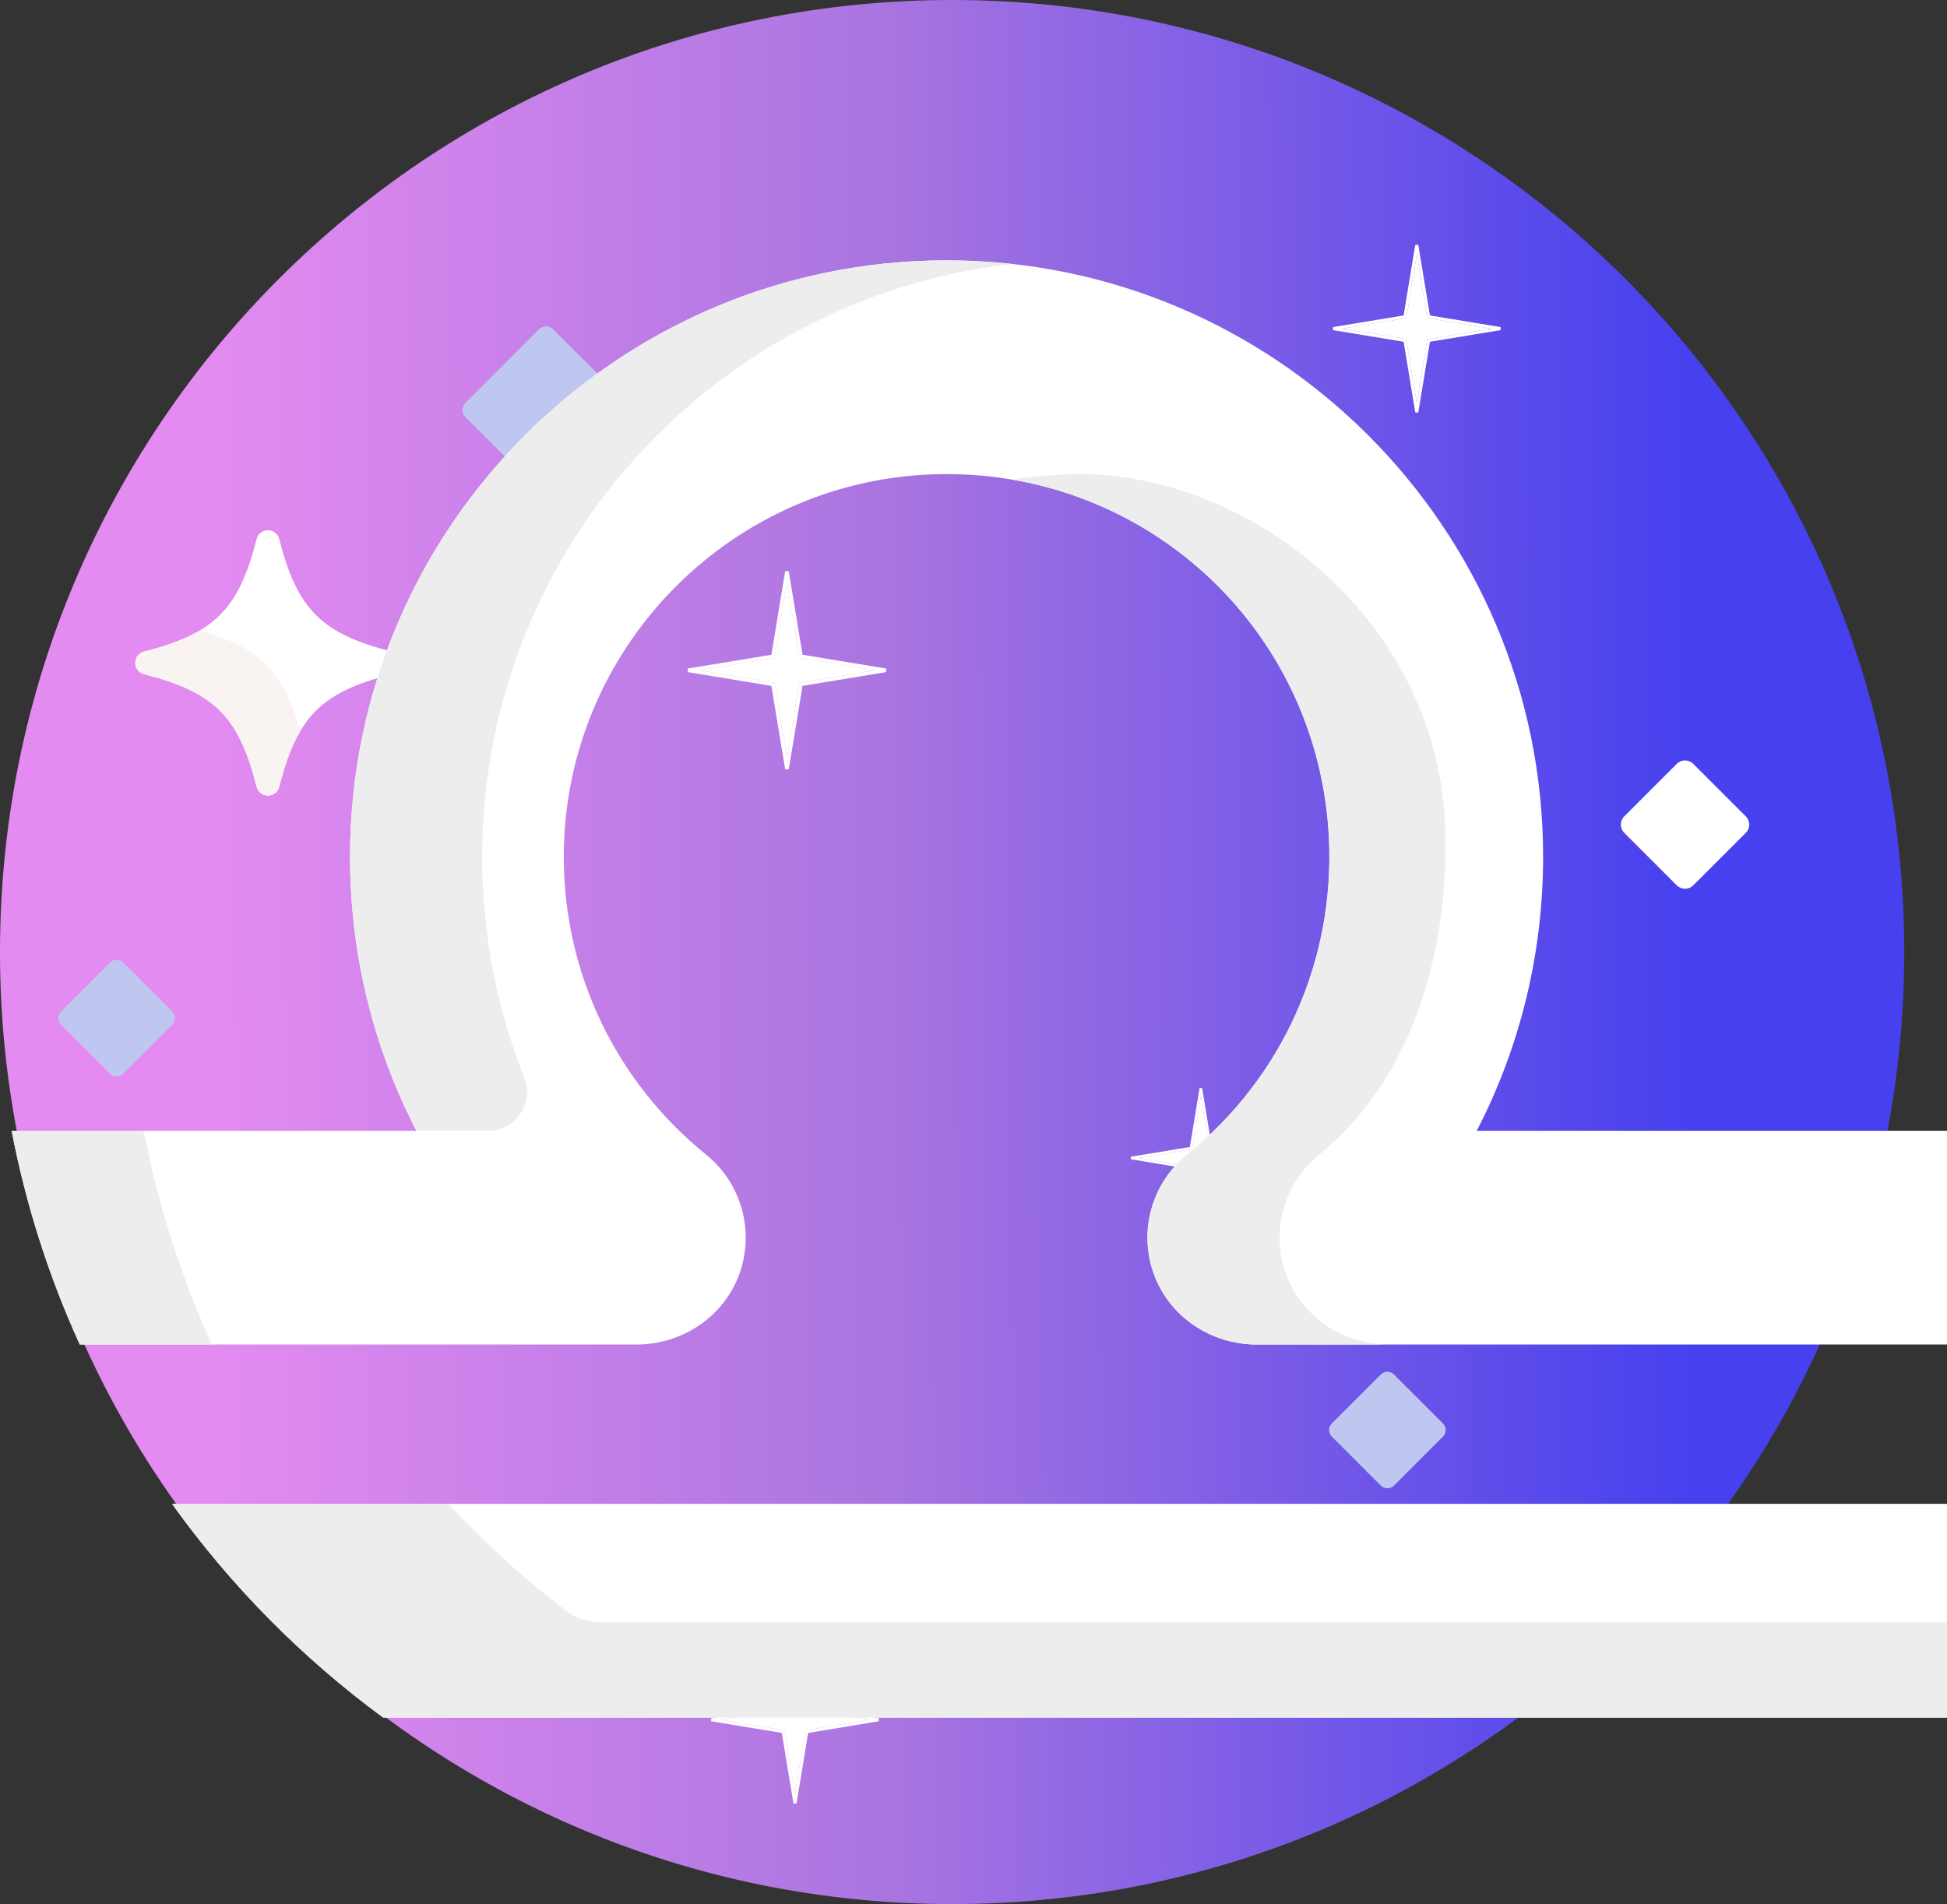 <svg width="501" height="490" viewBox="0 0 501 490" fill="none" xmlns="http://www.w3.org/2000/svg">
<rect x="0" y="0" width="501" height="490" fill="#333333" stroke="none"/>
<path d="M245 490C380.31 490 490 380.31 490 245C490 109.69 380.31 0 245 0C109.69 0 0 109.69 0 245C0 380.31 109.69 490 245 490Z" fill="url(#paint0_linear_1_2024)"/>
<path d="M161.237 103.658L142.342 84.763C141.325 83.746 139.675 83.746 138.658 84.763L119.763 103.658C118.746 104.675 118.746 106.325 119.763 107.342L138.658 126.237C139.675 127.254 141.325 127.254 142.342 126.237L161.237 107.342C162.254 106.325 162.254 104.675 161.237 103.658Z" fill="#BFC7F0"/>
<path d="M371.298 366.304L358.697 353.703C357.76 352.766 356.241 352.766 355.304 353.703L342.703 366.304C341.766 367.241 341.766 368.76 342.703 369.697L355.304 382.298C356.241 383.235 357.76 383.235 358.697 382.298L371.298 369.697C372.235 368.76 372.235 367.24 371.298 366.304Z" fill="#BFC7F0"/>
<path d="M44.298 260.304L31.697 247.703C30.76 246.766 29.241 246.766 28.304 247.703L15.703 260.304C14.766 261.241 14.766 262.76 15.703 263.697L28.304 276.298C29.241 277.235 30.76 277.235 31.697 276.298L44.298 263.697C45.235 262.759 45.235 261.241 44.298 260.304Z" fill="#BFC7F0"/>
<path fill-rule="evenodd" clip-rule="evenodd" d="M202.5 149.919L199.307 169.307L179.919 172.5L199.307 175.693L202.5 195.081L205.693 175.693L225.081 172.5L205.693 169.307L202.5 149.919ZM198.502 168.502L202.044 147H202.956L206.498 168.502L228 172.044V172.956L206.498 176.498L202.956 198H202.044L198.502 176.498L177 172.956V172.044L198.502 168.502Z" fill="white"/>
<path fill-rule="evenodd" clip-rule="evenodd" d="M202.5 149.919L199.307 169.307L179.919 172.5L199.307 175.693L202.5 195.081L205.693 175.693L225.081 172.5L205.693 169.307L202.5 149.919ZM198.502 168.502L202.044 147H202.956L206.498 168.502L228 172.044V172.956L206.498 176.498L202.956 198H202.044L198.502 176.498L177 172.956V172.044L198.502 168.502Z" fill="white" fill-opacity="0.2"/>
<path d="M199.307 169.307L202.5 149.919L205.693 169.307L225.081 172.5L205.693 175.693L202.5 195.081L199.307 175.693L179.919 172.5L199.307 169.307Z" fill="white"/>
<path d="M199.307 169.307L202.5 149.919L205.693 169.307L225.081 172.5L205.693 175.693L202.5 195.081L199.307 175.693L179.919 172.5L199.307 169.307Z" fill="white" fill-opacity="0.2"/>
<path d="M100.82 173.493C82.726 178.106 76.458 184.374 71.845 202.468C71.079 205.471 66.803 205.471 66.037 202.468C61.424 184.374 55.156 178.106 37.062 173.493C34.059 172.727 34.059 168.451 37.062 167.685C55.156 163.072 61.424 156.805 66.037 138.711C66.803 135.708 71.079 135.708 71.845 138.711C76.458 156.805 82.726 163.072 100.82 167.685C103.824 168.45 103.824 172.727 100.82 173.493Z" fill="white"/>
<path d="M51.375 162.266C47.631 164.486 42.983 166.176 37.063 167.685C34.06 168.451 34.06 172.727 37.063 173.493C55.157 178.106 61.425 184.374 66.038 202.468C66.804 205.472 71.08 205.472 71.846 202.468C73.355 196.548 75.045 191.9 77.265 188.156C72.92 172.712 66.818 166.61 51.375 162.266Z" fill="#F9F3F1"/>
<path d="M449.224 210.084L435.709 196.569C434.537 195.397 432.638 195.397 431.466 196.569L417.951 210.084C416.779 211.256 416.779 213.155 417.951 214.327L431.466 227.842C432.638 229.014 434.537 229.014 435.709 227.842L449.224 214.327C450.395 213.155 450.395 211.256 449.224 210.084Z" fill="white"/>
<path fill-rule="evenodd" clip-rule="evenodd" d="M309 282.061L306.746 295.746L293.061 298L306.746 300.254L309 313.939L311.254 300.254L324.939 298L311.254 295.746L309 282.061ZM306.178 295.178L308.678 280H309.322L311.822 295.178L327 297.678V298.322L311.822 300.822L309.322 316H308.678L306.178 300.822L291 298.322V297.678L306.178 295.178Z" fill="white"/>
<path fill-rule="evenodd" clip-rule="evenodd" d="M309 282.061L306.746 295.746L293.061 298L306.746 300.254L309 313.939L311.254 300.254L324.939 298L311.254 295.746L309 282.061ZM306.178 295.178L308.678 280H309.322L311.822 295.178L327 297.678V298.322L311.822 300.822L309.322 316H308.678L306.178 300.822L291 298.322V297.678L306.178 295.178Z" fill="white" fill-opacity="0.2"/>
<path d="M306.746 295.746L309 282.061L311.254 295.746L324.939 298L311.254 300.254L309 313.939L306.746 300.254L293.061 298L306.746 295.746Z" fill="white"/>
<path d="M306.746 295.746L309 282.061L311.254 295.746L324.939 298L311.254 300.254L309 313.939L306.746 300.254L293.061 298L306.746 295.746Z" fill="white" fill-opacity="0.2"/>
<path fill-rule="evenodd" clip-rule="evenodd" d="M204.564 423.469L201.863 439.863L185.469 442.564L201.863 445.264L204.564 461.658L207.264 445.264L223.658 442.564L207.264 439.863L204.564 423.469ZM201.183 439.183L204.178 421H204.949L207.944 439.183L226.127 442.178V442.949L207.944 445.944L204.949 464.127H204.178L201.183 445.944L183 442.949V442.178L201.183 439.183Z" fill="white"/>
<path fill-rule="evenodd" clip-rule="evenodd" d="M204.564 423.469L201.863 439.863L185.469 442.564L201.863 445.264L204.564 461.658L207.264 445.264L223.658 442.564L207.264 439.863L204.564 423.469ZM201.183 439.183L204.178 421H204.949L207.944 439.183L226.127 442.178V442.949L207.944 445.944L204.949 464.127H204.178L201.183 445.944L183 442.949V442.178L201.183 439.183Z" fill="white" fill-opacity="0.2"/>
<path d="M201.863 439.863L204.564 423.469L207.264 439.863L223.658 442.564L207.264 445.264L204.564 461.658L201.863 445.264L185.469 442.564L201.863 439.863Z" fill="white"/>
<path d="M201.863 439.863L204.564 423.469L207.264 439.863L223.658 442.564L207.264 445.264L204.564 461.658L201.863 445.264L185.469 442.564L201.863 439.863Z" fill="white" fill-opacity="0.2"/>
<path fill-rule="evenodd" clip-rule="evenodd" d="M364.564 65.469L361.863 81.863L345.469 84.564L361.863 87.264L364.564 103.658L367.264 87.264L383.658 84.564L367.264 81.863L364.564 65.469ZM361.183 81.183L364.178 63H364.949L367.944 81.183L386.127 84.178V84.949L367.944 87.944L364.949 106.127H364.178L361.183 87.944L343 84.949V84.178L361.183 81.183Z" fill="white"/>
<path fill-rule="evenodd" clip-rule="evenodd" d="M364.564 65.469L361.863 81.863L345.469 84.564L361.863 87.264L364.564 103.658L367.264 87.264L383.658 84.564L367.264 81.863L364.564 65.469ZM361.183 81.183L364.178 63H364.949L367.944 81.183L386.127 84.178V84.949L367.944 87.944L364.949 106.127H364.178L361.183 87.944L343 84.949V84.178L361.183 81.183Z" fill="white" fill-opacity="0.2"/>
<path d="M361.863 81.863L364.564 65.469L367.264 81.863L383.658 84.564L367.264 87.264L364.564 103.658L361.863 87.264L345.469 84.564L361.863 81.863Z" fill="white"/>
<path d="M361.863 81.863L364.564 65.469L367.264 81.863L383.658 84.564L367.264 87.264L364.564 103.658L361.863 87.264L345.469 84.564L361.863 81.863Z" fill="white" fill-opacity="0.2"/>
<path d="M242.96 122.002C295.901 121.678 339.314 162.613 341.948 215.489C343.529 247.23 330.027 277.249 305.465 297.121C296.408 304.448 292.951 316.687 296.836 327.67C300.768 338.787 311.567 346 323.358 346H500.573C506.096 346 510.573 341.523 510.573 336V301C510.573 295.477 506.096 291 500.573 291H379.992C391.105 269.518 397.073 245.444 397.073 220.5C397.073 135.86 328.213 67 243.573 67C158.933 67 90.073 135.86 90.073 220.5C90.073 245.444 96.041 269.518 107.154 291H3C6.694 310.227 12.625 328.656 20.531 346H163.789C175.581 346 186.379 338.787 190.311 327.67C194.196 316.688 190.738 304.448 181.682 297.121C158.416 278.298 145.073 250.371 145.073 220.5C145.073 166.392 188.927 122.333 242.96 122.002Z" fill="white"/>
<path d="M125.653 291C132.741 291 137.502 283.84 134.885 277.252C127.813 259.449 124.073 240.247 124.073 220.5C124.073 141.606 183.904 76.433 260.573 67.946C254.989 67.328 249.319 67 243.573 67C158.933 67 90.073 135.86 90.073 220.5C90.073 245.444 96.041 269.518 107.154 291H125.653Z" fill="#EDEDED"/>
<path d="M330.835 327.67C326.95 316.688 330.408 304.448 339.464 297.121C364.026 277.249 373.347 243.048 371.765 211.307C369.132 158.431 320.573 121.5 276.96 122.002C271.403 122.066 265.955 122.54 260.649 123.462C305.269 131.173 339.614 168.641 341.948 215.489C343.529 247.23 330.027 277.249 305.464 297.121C296.407 304.448 292.95 316.687 296.835 327.67C300.767 338.787 311.566 346 323.357 346H357.357C345.566 346 334.767 338.787 330.835 327.67Z" fill="#EDEDED"/>
<path d="M3 291C6.694 310.227 12.625 328.656 20.531 346H54.531C46.625 328.656 40.695 310.227 37 291H3Z" fill="#EDEDED"/>
<path d="M500.573 387H44.265C59.36 408.075 77.717 426.649 98.594 442H500.573C506.096 442 510.573 437.523 510.573 432V397C510.573 391.477 506.096 387 500.573 387Z" fill="white"/>
<path d="M145.441 414.378C134.661 406.093 124.595 396.929 115.338 387H44.265C59.36 408.075 77.717 426.649 98.594 442H500.573C506.096 442 510.573 437.523 510.573 432V417.5H154.613C151.295 417.5 148.071 416.4 145.441 414.378Z" fill="#EDEDED"/>
<defs>
<linearGradient id="paint0_linear_1_2024" x1="54.026" y1="307.067" x2="441.031" y2="305.617" gradientUnits="userSpaceOnUse">
<stop stop-color="#E38BF1"/>
<stop offset="0.446" stop-color="#AA75E0"/>
<stop offset="0.985" stop-color="#4640EE"/>
</linearGradient>
</defs>
</svg>
